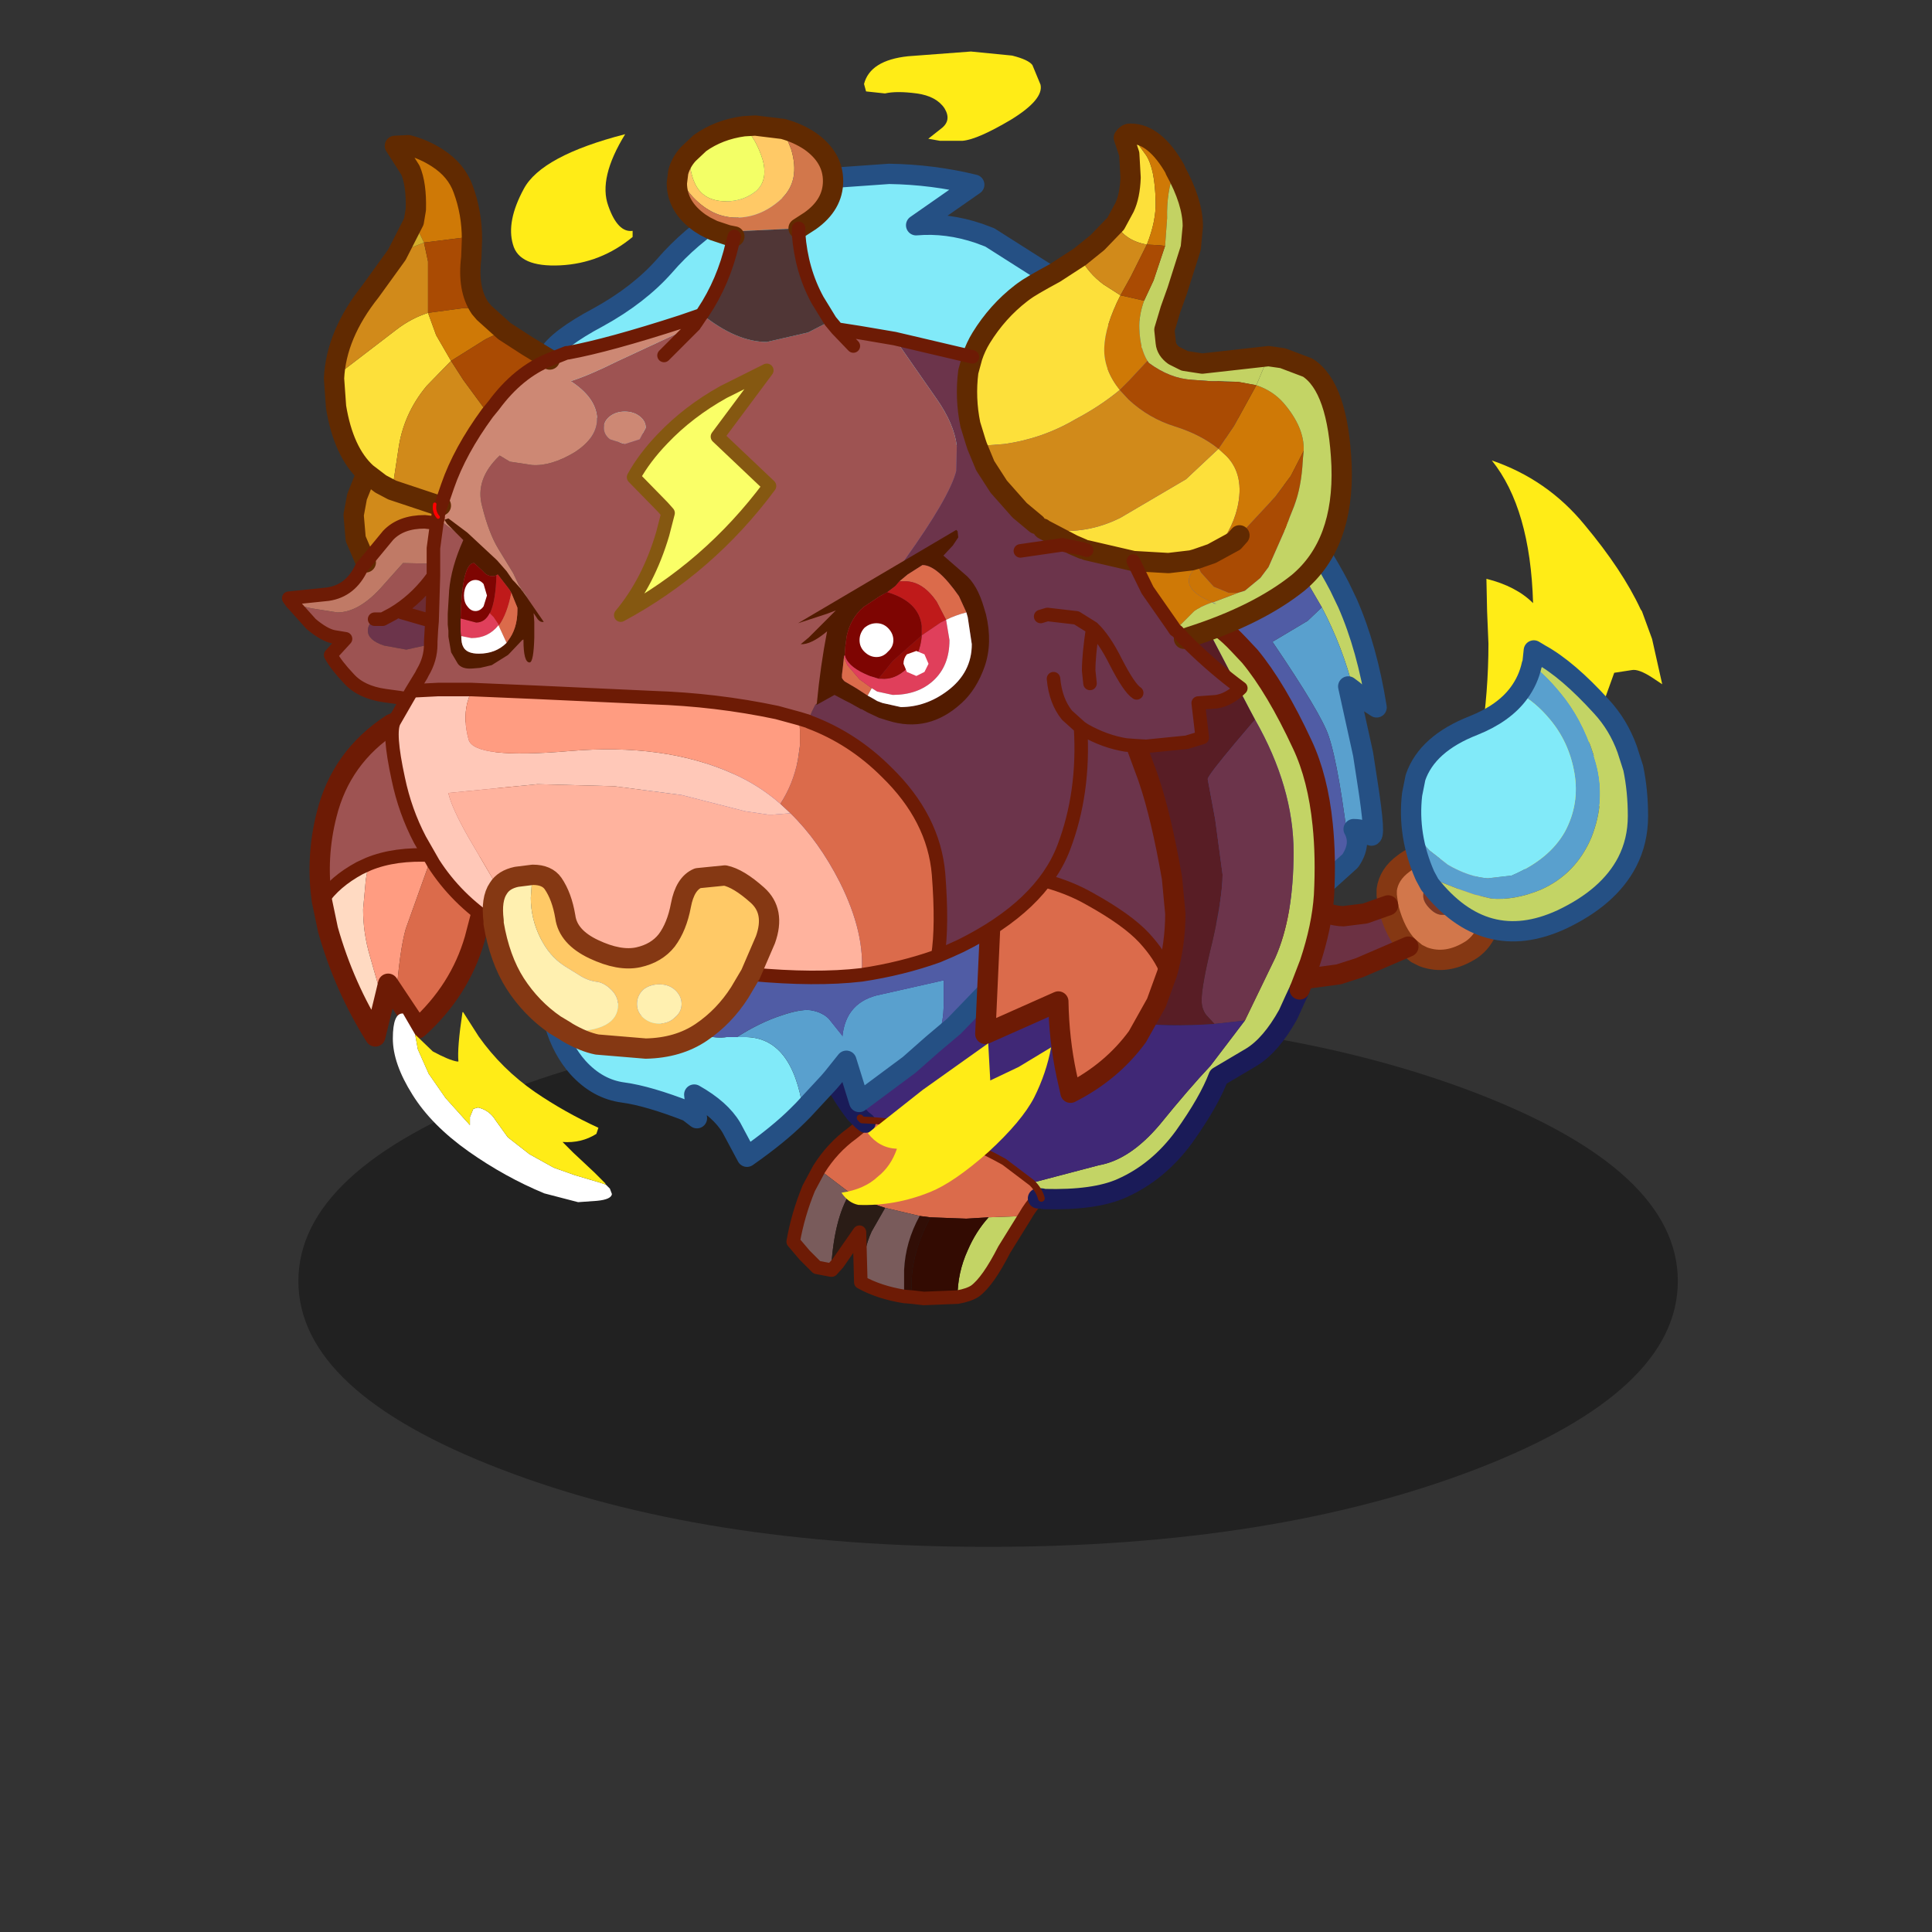 <svg xmlns:ffdec="https://www.free-decompiler.com/flash" xmlns:xlink="http://www.w3.org/1999/xlink" ffdec:objectType="frame" height="90" width="90" xmlns="http://www.w3.org/2000/svg"><rect width="100%" height="100%" fill="#333333" stroke="none"/><use ffdec:characterId="21" height="73.55" transform="translate(8.8 .7)" width="82.65" xlink:href="#a"/><defs><g id="a" transform="translate(-8.8 -.7)"><use ffdec:characterId="2" height="39.3" transform="translate(13.9 47.3) scale(.63)" width="102" xlink:href="#b"/><use ffdec:characterId="3" height="31" transform="translate(68.55 21.45) scale(.63)" width="14.1" xlink:href="#c"/><use ffdec:characterId="4" height="25.6" transform="translate(14.427 32.627) scale(.63)" width="15.25" xlink:href="#d"/><use ffdec:characterId="5" height="56.25" transform="translate(24.627 7.627) scale(.63)" width="63.45" xlink:href="#e"/><use ffdec:characterId="6" height="11.35" transform="translate(59.527 39.027) scale(.63)" width="16.5" xlink:href="#f"/><use ffdec:characterId="7" height="52.5" transform="translate(36.635 27.727) scale(.63)" width="40.55" xlink:href="#g"/><use ffdec:characterId="8" height="22.25" transform="translate(65.277 29.827) scale(.63)" width="18.25" xlink:href="#h"/><use ffdec:characterId="9" height="31.4" transform="translate(25.127 34.577) scale(.63)" width="38.25" xlink:href="#i"/><use ffdec:characterId="10" height="31.35" transform="translate(45.427 31.627) scale(.63)" width="15.55" xlink:href="#j"/><use ffdec:characterId="11" height="69.75" transform="translate(13.135 5.377) scale(.63)" width="79.1" xlink:href="#k"/><use ffdec:characterId="12" height="15.25" transform="translate(20.7 24.15) scale(.63)" width="40.3" xlink:href="#l"/><use ffdec:characterId="13" height="14.05" transform="translate(18.3 47.15) scale(.63)" width="16.2" xlink:href="#m"/><use ffdec:characterId="14" height="11.95" transform="translate(39.2 48.6) scale(.63)" width="15.5" xlink:href="#n"/><use ffdec:characterId="15" height="9.7" transform="translate(23.8 6.25) scale(.63)" width="9" xlink:href="#o"/><use ffdec:characterId="16" height="6.65" transform="translate(40.25 2.4) scale(.63)" width="13.05" xlink:href="#p"/></g><g id="d"><path d="M.15 14.05Q-.3 10.85.5 7.7 1.55 3.45 5.3 1l.6-.25 1.85-.6L9.3 0q2.35 0 3.35 1 1.1 1.15 1.1 4.1 0 3.1-.8 6.4l-4.65-.8q-2.75-.15-4.7.65l-.65.3q-1.85 1-2.8 2.4" fill="#9e5352" fill-rule="evenodd" transform="translate(.75 .75)"/><path d="m4.7 21.65-.6 2.45Q1.8 20.45.6 16.2l-.45-2.15q.95-1.4 2.8-2.4l.65-.3-.2 1.15-.2 2.2q0 1.75.5 3.45l1 3.5" fill="#ffdac2" fill-rule="evenodd" transform="translate(.75 .75)"/><path d="m5.65 21.1-.6-.9-.35 1.45-1-3.5q-.5-1.7-.5-3.45l.2-2.2.2-1.15q1.95-.8 4.7-.65l-1.95 5.45q-.45 1.6-.7 4.95" fill="#ff9c81" fill-rule="evenodd" transform="translate(.75 .75)"/><path d="m12.95 11.5-.45 1.75-.45 1.35-.6 2.3q-1.1 3.8-4.2 6.6l-1.6-2.4q.25-3.35.7-4.95L8.3 10.7l4.65.8" fill="#db6b4b" fill-rule="evenodd" transform="translate(.75 .75)"/><path d="M.9 14.8q-.45-3.2.35-6.35 1.05-4.25 4.8-6.7l.6-.25L8.5.9l1.55-.15q2.35 0 3.35 1 1.1 1.15 1.1 4.1 0 3.1-.8 6.4L13.25 14l-.45 1.35-.6 2.3q-1.1 3.8-4.2 6.6l-1.6-2.4-.6-.9-.35 1.45-.6 2.45q-2.3-3.65-3.5-7.9L.9 14.8" fill="none" stroke="#6d1b05" stroke-linecap="round" stroke-linejoin="round" stroke-width="1.5"/><path d="M.15 14.05q.95-1.4 2.8-2.4l.65-.3q1.95-.8 4.7-.65l4.65.8" fill="none" stroke="#6d1b05" stroke-linecap="round" stroke-linejoin="round" transform="translate(.75 .75)"/></g><g id="e"><path d="m53.85 22.75 1.5 1.65q2.5 3.5 3.85 6.1l.6 1.25q1.45 3.3 2.15 7.7l-1.15-.75-.55-.5q-.8-3.2-2.35-6.15l-.7-1.2q-1.9-3.25-3.35-8.1" fill="#c3d465" fill-rule="evenodd" transform="translate(.75 .75)"/><path d="m60.25 38.2-.4-.3 1.1 5 .3 1.95q.7 4.45.25 4.05-.45-.45-1.25-.45.6 1.1-.25 2.35-.8-6.9-1.6-9.25-.55-1.65-4.15-6.95l2.6-1.55 1.05-1q1.55 2.95 2.35 6.15" fill="#59a0ce" fill-rule="evenodd" transform="translate(.75 .75)"/><path d="M5.55 20.5 4.3 19.1 0 14.75l.7-1.35q.7-1.2 3.7-2.8 3-1.65 4.9-3.8 1.85-2.15 4.5-3.85Q16.45 1.2 20.25.4L25.9 0q3.25.05 6.3.8l-4.3 3q2.3-.2 4.65.6l.8.3 11.8 7.5.35.25-3.1 1.75-5.85 3.95q-3 1.95-5.1 1.95-2.3 0-5.45-1.35-3.1-1.4-7.55-1.4-6.45 0-10.5 1.75-1.4.6-2.4 1.4" fill="#81eaf9" fill-rule="evenodd" transform="translate(.75 .75)"/><path d="m45.5 12.45 3.5 2.7q.85.8 1.8 2.75l1.35 2.75q.5.95 1.55 1.95l.15.15q1.45 4.85 3.35 8.1l.7 1.2-1.05 1-2.6 1.55q3.6 5.3 4.15 6.95.8 2.35 1.6 9.25l-2.05 1.85q-3.05 2.1-6.25 2.1-3.85 0-5.1-.55l-6.45-4.45h-.1l1 2.3v1.3h-.9q-4.35-.75-9.75-6.6l-6.75-8.4-1.85-2.7q-.7-1.15-1.55-1.5l-2.95-1q-2.4-.8-3.55-1.55l-2.85-2.3-1.6-1.75q-1.3-4-3.75-7.05 1-.8 2.4-1.4 4.05-1.75 10.5-1.75 4.45 0 7.55 1.4 3.15 1.35 5.45 1.35 2.1 0 5.1-1.95l5.85-3.95 3.1-1.75" fill="#505ca5" fill-rule="evenodd" transform="translate(.75 .75)"/><path d="m6.3 21.25-1.25-1.4-4.3-4.35.7-1.35q.7-1.2 3.7-2.8 3-1.65 4.9-3.8 1.85-2.15 4.5-3.85Q17.2 1.95 21 1.15l5.65-.4q3.25.05 6.3.8l-4.3 3q2.3-.2 4.65.6l.8.3 11.8 7.5.35.25 3.5 2.7q.85.8 1.8 2.75l1.35 2.75q.5.95 1.55 1.95l.15.15 1.5 1.65q2.5 3.5 3.85 6.1l.6 1.25q1.45 3.3 2.15 7.7l-1.15-.75-.55-.5-.4-.3 1.1 5 .3 1.95q.7 4.45.25 4.05-.45-.45-1.25-.45.6 1.1-.25 2.35L58.7 53.4q-3.05 2.1-6.25 2.1-3.85 0-5.1-.55L40.9 50.5h-.1l1 2.3v1.3h-.9q-4.35-.75-9.75-6.6l-6.75-8.4-1.85-2.7q-.7-1.15-1.55-1.5l-2.95-1q-2.4-.8-3.55-1.55l-2.85-2.3-1.6-1.75q-1.3-4-3.75-7.05z" fill="none" stroke="#255084" stroke-linecap="round" stroke-linejoin="round" stroke-width="1.5"/></g><g id="f"><path d="m11.65 2.2.7.4.25.45.05.85q0 1.05-1.25 1.05-.45 0-.9-.45-.5-.5-.5-.95 0-.4.15-.7l.3-.35q.2-.1.35-.15l.85-.15" fill="#7e3723" fill-rule="evenodd" transform="translate(.75 .75)"/><path d="m11.65 2.2-.85.15q-.15.05-.35.15l-.3.35q-.15.3-.15.7 0 .45.5.95.45.45.9.45 1.25 0 1.25-1.05l-.05-.85-.25-.45-.7-.4M7.4 4.25l-.1-.75v-.4q.15-1.15 1.25-1.95.65-.5 1.7-.9l.2-.05.9-.2q2.7-.15 3.4 2.25l.2.8.05.7q.2 2.6-1.4 3.75-1.85 1.2-3.6.55l-.5-.25-.6-.5q-.95-.95-1.45-2.8l-.05-.25" fill="#d2774b" fill-rule="evenodd" transform="translate(.75 .75)"/><path d="M8.9 7.3 5.3 8.85l-1.55.5-3.75.5.2-2.4q.25-1.75.8-3.3 2.1.9 3.1.9l1.6-.2 1.7-.6.05.25q.5 1.85 1.45 2.8" fill="#6c3143" fill-rule="evenodd" transform="translate(.75 .75)"/><path d="m8.15 5-.1-.75v-.4Q8.2 2.7 9.3 1.9q.65-.5 1.7-.9l.2-.05.9-.2Q14.8.6 15.5 3l.2.8.05.7q.2 2.6-1.4 3.75-1.85 1.2-3.6.55l-.5-.25-.6-.5Q8.7 7.1 8.2 5.25L8.15 5" fill="none" stroke="#853813" stroke-linecap="round" stroke-linejoin="round" stroke-width="1.5"/><path d="M9.65 8.05 6.05 9.6l-1.55.5-3.75.5.2-2.4q.25-1.75.8-3.3 2.1.9 3.1.9l1.6-.2 1.7-.6" fill="none" stroke="#6d1b05" stroke-linecap="round" stroke-linejoin="round" stroke-width="1.5"/></g><g id="g"><path d="m34.15 8.45-.4-.75-3.5-6.7.2.05q1.1.35 2.5 1.85l.8.85q1.95 2.35 3.9 6.55 1.15 2.45 1.5 5.9.25 2.4.1 5.25-.15 2.3-1.05 5l-.75 1.95-.35.75-.5 1.1q-1.25 2.25-2.7 3.15l-2.45 1.45q-.7 1.85-2.55 4.45-1.9 2.6-4.6 3.8-2 .9-5.75.8l-.2-.05q-.15-.6-.7-1.15l4.95-1.3q2.3-.4 4.5-3 2.15-2.65 3.75-4.35l2.55-3.35 2.25-4.65Q37 23 37 18.25q0-4.8-2.85-9.8m-17 36.7-1.55 2.5Q14.4 50 13.45 50.7q-.45.3-1.3.45 0-1.8.75-3.45.6-1.4 1.55-2.45l2.7-.1" fill="#c3d465" fill-rule="evenodd" transform="translate(.5 .75)"/><path d="m31.15 30.95-.6-.65q-.35-.45-.35-1.1 0-1.1.8-4.35.75-3.3.75-4.95l-.55-4.1-.55-2.95q0-.25 2.1-2.75l1.4-1.65q2.85 5 2.85 9.8 0 4.75-1.35 7.8L33.4 30.7l-2.25.25" fill="#6c344b" fill-rule="evenodd" transform="translate(.5 .75)"/><path d="m2.4 20.15.25-.8q.8-2.65 2.15-5.2l.05-.1.7-1.2 1.15-1.9q2.15-3.3 4.8-6.2 1.45-1.6 3.15-2.65Q17.6.25 21.4.05q2.05-.1 3.95.05 2.6.15 4.9.9l3.5 6.7.4.75-1.4 1.65q-2.1 2.5-2.1 2.75l.55 2.95.55 4.1q0 1.65-.75 4.95-.8 3.25-.8 4.35 0 .65.35 1.1l.6.65q-6.7.5-13.2-1.55-7.55-2.3-16.35-6.3l.65-2.95h.15" fill="#581d25" fill-rule="evenodd" transform="translate(.5 .75)"/><path d="M1.6 23.1q8.8 4 16.35 6.3 6.5 2.05 13.2 1.55l2.25-.25-2.55 3.35q-1.6 1.7-3.75 4.35-2.2 2.6-4.5 3l-4.95 1.3-2.05-1.55q-2.5-1.4-5.05-2.2-2.55-.8-5.45-.9l-.15-.15-.35-.35q-1-1.3-1.65-2.6L1.85 32l-.7-3.35-.1-.7q0-1.95.55-4.85" fill="#402876" fill-rule="evenodd" transform="translate(.5 .75)"/><path d="M18.35 43.85h-.25q-.55.6-.95 1.3l-2.7.1-1.65.1-2.65-.1-.8-.1-2.55-.6q-1.45-.45-2.6-1.1L1.9 41.7q1-1.6 2.45-2.65l1-.8-.25-.2q2.9.1 5.45.9 2.55.8 5.05 2.2l2.05 1.55q.55.55.7 1.15" fill="#db6b4b" fill-rule="evenodd" transform="translate(.5 .75)"/><path d="m12.15 51.15-2.5.1-.85-.1q-.15-1.35.15-2.75.35-1.6 1.2-3.15l2.65.1 1.65-.1q-.95 1.05-1.55 2.45-.75 1.65-.75 3.45" fill="#330b02" fill-rule="evenodd" transform="translate(.5 .75)"/><path d="m8.8 51.15-.6-.05v-1.95q.1-2.1 1.15-4l.8.1q-.85 1.55-1.2 3.15-.3 1.4-.15 2.75" fill="#310e06" fill-rule="evenodd" transform="translate(.5 .75)"/><path d="M8.2 51.1q-1.85-.3-3.2-1.05.15-2.35.8-3.75l1-1.75 2.55.6q-1.05 1.9-1.15 4v1.95m-5.4-1.95-1.05-.2-.9-.9-.85-1q.35-2 1.15-3.95l.75-1.4 2.3 1.75Q3 45.4 2.8 49.15" fill="#795b5b" fill-rule="evenodd" transform="translate(.5 .75)"/><path d="m5 50.05-.1-3.7-1.6 2.3-.45.5H2.8q.2-3.75 1.4-5.7 1.15.65 2.6 1.1l-1 1.75q-.65 1.4-.8 3.75" fill="#2a1c16" fill-rule="evenodd" transform="translate(.5 .75)"/><path d="M18.1 43.85q-.55.6-.95 1.3l-1.55 2.5Q14.4 50 13.45 50.7q-.45.3-1.3.45l-2.5.1-.85-.1-.6-.05q-1.85-.3-3.2-1.05l-.1-3.7-1.6 2.3-.45.5H2.8l-1.05-.2-.9-.9-.85-1q.35-2 1.15-3.95l.75-1.4q1-1.6 2.45-2.65l1-.8" fill="none" stroke="#6d1b05" stroke-linecap="round" stroke-linejoin="round" transform="translate(.5 .75)"/><path d="M2.9 20.9h-.15l-.65 2.95q-.55 2.9-.55 4.85l.1.7.7 3.35 1.1 2.95Q4.1 37 5.1 38.3l.35.35m32.5-9.5-.35.75-.5 1.1q-1.25 2.25-2.7 3.15l-2.45 1.45q-.7 1.85-2.55 4.45-1.9 2.6-4.6 3.8-2 .9-5.75.8l-.2-.05h-.25M5.85 39l-.25-.2" fill="none" stroke="#1a1b58" stroke-linecap="round" stroke-linejoin="round" stroke-width="1.5"/><path d="m5.6 38.8-.15-.15m12.7 4.8q.55.55.7 1.15M5.6 38.8q2.9.1 5.45.9 2.55.8 5.05 2.2l2.05 1.55" fill="none" stroke="#6d1b05" stroke-linecap="round" stroke-linejoin="round" stroke-width=".5"/><path d="M30.75 1.75q-2.3-.75-4.9-.9Q23.95.7 21.9.8q-3.8.2-6.75 2.05Q13.45 3.9 12 5.5q-2.65 2.9-4.8 6.2l-1.15 1.9-.7 1.2-.05.1q-1.35 2.55-2.15 5.2l-.25.8M30.75 1.75l.2.05q1.1.35 2.5 1.85l.8.85q1.95 2.35 3.9 6.55 1.15 2.45 1.5 5.9.25 2.4.1 5.25-.15 2.3-1.05 5l-.75 1.95" fill="none" stroke="#6d1b05" stroke-linecap="round" stroke-linejoin="round" stroke-width="1.5"/></g><g id="h"><path d="M8.9 1.05q1.15.8 2.5 2.55 1.5 2 2.25 4.75t-.35 5.5q-1.15 2.7-3.75 3.85-1.95.8-3.65.65l-1.25-.3-1.15-.4-1.8-.7-.7-.3q-1.3-2.95-.95-6L.3 9.4v3.1q-.05 1.2 1.05 2.3l1.35 1.05q1.55.9 2.95 1l1.75-.2q2.8-1.2 3.95-3.25 1.1-2.05.7-4.35-.4-2.3-1.85-4-1-1.2-2.25-1.9.7-.95.95-2.1" fill="#59a0ce" fill-rule="evenodd" transform="translate(.75 .75)"/><path d="M7.95 3.15q1.25.7 2.25 1.9 1.45 1.7 1.85 4 .4 2.3-.7 4.35-1.15 2.05-3.95 3.25l-1.75.2q-1.4-.1-2.95-1L1.35 14.8Q.25 13.7.3 12.5V9.4q.85-2.5 4.3-3.85 2.25-.9 3.35-2.4" fill="#81eaf9" fill-rule="evenodd" transform="translate(.75 .75)"/><path d="m1 16.65.7.3 1.8.7 1.15.4 1.25.3q1.7.15 3.65-.65 2.6-1.15 3.75-3.85 1.1-2.75.35-5.5Q12.9 5.6 11.4 3.6q-1.35-1.75-2.5-2.55l.05-.1.1-.95.5.3q2 1.1 4.5 3.85 1.25 1.35 1.9 3.15l.45 1.4q.35 1.65.35 3.55 0 1.85-.8 3.4-1.35 2.6-4.85 4.25-5.65 2.6-9.75-2.6L1 16.65" fill="#c3d465" fill-rule="evenodd" transform="translate(.75 .75)"/><path d="m1.75 17.4.35.65q4.1 5.2 9.75 2.6 3.5-1.65 4.85-4.25.8-1.55.8-3.4 0-1.9-.35-3.55l-.45-1.4q-.65-1.8-1.9-3.15-2.5-2.75-4.5-3.85l-.5-.3-.1.95m-.05.1Q9.4 2.95 8.7 3.9 7.6 5.4 5.35 6.3q-3.45 1.35-4.3 3.85L.8 11.4q-.35 3.05.95 6" fill="none" stroke="#255084" stroke-linecap="round" stroke-linejoin="round" stroke-width="1.5"/></g><g id="i"><path d="m18.75 26.45-.4.4q-1.4 1.4-3.75 3.05l-1.15-2.15q-.8-1.35-2.75-2.45l.2 1.75-.65-.5q-2.95-1.15-4.8-1.4-1.9-.25-3.35-1.85Q.95 22 .4 20.15L.2 19.1l-.2-1v-.95h.05l1.3.3 2.25.6q1.4.35 1.85.7.55.5 3.4 1.5 2.95 1 4.25.8h1.35q3.5 0 4.3 5.4" fill="#81eaf9" fill-rule="evenodd" transform="translate(.75 .75)"/><path d="m28.3 21.6-1.7 1.5-3.7 2.75-.95-3.05-1 1.25-.3.35-1.9 2.05q-.8-5.4-4.3-5.4h-.6q1.75-1.1 3.3-1.6 1.6-.55 2.35-.35.7.15 1.15.6l1 1.25v.1q.25-2.65 2.85-3.15l4.65-1.05v1.3q.05 2.45-.85 3.45" fill="#59a0ce" fill-rule="evenodd" transform="translate(.75 .75)"/><path d="M0 17.15q.05-4.25.75-6.25.95-2.95 4.1-5.45l1.5-1.5 1.75-1.2 4.5-1.55Q15.15 0 22.5 0l2.2.05q6.9.4 9.75 3.3 1.1 1.15 1.7 2.8l.5 2.05.1 1.7v.35l-.45 1.05-1.35 2.6-2.3 3.5-2.75 2.85-1.6 1.35q.9-1 .85-3.45v-1.3L24.5 17.9q-2.6.5-2.85 3.15v-.1l-1-1.25q-.45-.45-1.15-.6-.75-.2-2.35.35-1.55.5-3.3 1.6h-.75q-1.3.2-4.25-.8-2.85-1-3.4-1.5-.45-.35-1.85-.7l-2.25-.6-1.3-.3H0" fill="#505ca5" fill-rule="evenodd" transform="translate(.75 .75)"/><path d="M.75 17.9q.05-4.25.75-6.25.95-2.95 4.1-5.45l1.5-1.5 1.75-1.2 4.5-1.55q2.55-1.2 9.9-1.2l2.2.05q6.9.4 9.75 3.3 1.1 1.15 1.7 2.8l.5 2.05.1 1.7V11l-.45 1.05-1.35 2.6-2.3 3.5L30.65 21l-1.6 1.35-1.7 1.5-3.7 2.75-.95-3.05-1 1.25-.3.35-1.9 2.05-.4.4q-1.4 1.4-3.75 3.05L14.2 28.5q-.8-1.35-2.75-2.45l.2 1.75-.65-.5q-2.95-1.15-4.8-1.4-1.9-.25-3.35-1.85-1.15-1.3-1.7-3.15L1 20.35l-.05-.5-.2-1v-.95m.4 3-.2-1.05" fill="none" stroke="#255084" stroke-linecap="round" stroke-linejoin="round" stroke-width="1.5"/></g><g id="j"><path d="m13.45 21-.8 2.2-1.4 2.5q-1.9 2.6-4.95 4.15L6 28.5q-.55-2.6-.6-5.4L0 25.5l.5-11.05.05-.95q4.35.4 7.15 2 2.8 1.55 4.05 2.9 1.2 1.3 1.7 2.6" fill="#db6b4b" fill-rule="evenodd" transform="translate(.75 .75)"/><path d="M13.45 21q-.5-1.3-1.7-2.6-1.25-1.35-4.05-2.9-2.8-1.6-7.15-2H.5L.3 7.9Q.05 3.6 2.35 1.95 4.65.25 6 0q3.6-.15 4.55 2.75l.45 1 1 2.7.1.3q.9 2.65 1.7 7.2l.25 2.65q0 2.25-.6 4.4" fill="#6c344b" fill-rule="evenodd" transform="translate(.75 .75)"/><path d="m1.3 14.25-.05.95-.5 11.05 5.4-2.4q.05 2.8.6 5.4l.3 1.35q3.05-1.55 4.95-4.15l1.4-2.5.8-2.2q.6-2.15.6-4.4l-.25-2.65q-.8-4.55-1.7-7.2l-.1-.3-1-2.7-.45-1Q10.35.6 6.75.75 5.4 1 3.1 2.7.8 4.35 1.05 8.65l.2 5.6v.95" fill="none" stroke="#6d1b05" stroke-linecap="round" stroke-linejoin="round" stroke-width="1.5"/><path d="M13.45 21q-.5-1.3-1.7-2.6-1.25-1.35-4.05-2.9-2.8-1.6-7.15-2" fill="none" stroke="#6d1b05" stroke-linecap="round" stroke-linejoin="round" transform="translate(.75 .75)"/></g><g id="k"><path d="m61.15 7.25.65-1.2q.4-.85.45-2.2l-.1-1.75-.4-1.2q.2-.3.45-.3h.05l1.15 1.6q.65 1 .7 3.4.05 1.45-.65 3.2-1.65-.3-2.3-1.55M5.75 25.7q-1.7-1.55-2.25-4.9l-.15-2.1.75-.65 3.85-2.95q1.1-.85 2.35-1.25l.6 1.65 1.1 1.9-1.8 1.85Q8.45 21.35 8.1 24l-.45 2.95-.85-.45-1.05-.8m44.8-8.6q.25-.75.65-1.4 1.2-1.95 2.95-3.3l.2-.15q.45-.35 2.3-1.35l1.85-1.2q.6 1.2 1.75 2.05l1.25.8q-1.15 2.25-1.2 3.9-.05 1.6 1.15 3.1-1.45 1.2-3.25 2.15-2.45 1.45-5.3 1.85l-2 .15-.1-.3-.4-1.3q-.4-1.95-.15-3.9l.3-1.1m18.2 6.8.6.55q1.35 1.4.8 3.8-.45 1.9-1.9 3.4l-1.15.4-.35.1-1.7.2-2.6-.15-3.45-.8-.3-.1-.7-.3-2.2-1.15v-.05l.5.1q2.7.35 5.2-.9l4.85-2.85 2.4-2.25" fill="#fde03a" fill-rule="evenodd" transform="translate(.5 .75)"/><path d="M62.25.6q1.8 0 3.3 2.65l-.05.05q-.6 1.6-.55 3.55L64.8 8.9l-.4-.05-.95-.05q.7-1.75.65-3.2-.05-2.4-.7-3.4L62.25.6m-53 6.5.15-.9q.05-1.85-.4-2.9L7.85 1.5l1-.05q1.15.3 2.15.95 1.4.9 1.9 2.3.65 1.75.65 3.7l-.75-.1-2.8.35-.75-1.55m4.9 6.4.3.35 1.5 1.35q-.7.25-1.4.6L12 17.4l-1.1-1.9-.6-1.65 2.6-.35h1.25m49.1-.55q-.4 1.1-.35 2.1.05 1.45.6 2.35l-1.35 1.45-.7.7q-1.2-1.5-1.15-3.1.05-1.65 1.2-3.9l1.75.4m5.5 10.95 1.15-1.7 1.65-3q1.2.4 2 1.3 1.55 1.8 1.5 3.5v.05l-.95 1.85-1.15 1.55-2.65 2.85-.4.45-1.65.9q1.45-1.5 1.9-3.4.55-2.4-.8-3.8l-.6-.55m-.45 11.35q-.95.35-1.35.65l-1.4 1.4-.2-.3-1.85-2.65-1.05-2.15 2.6.15 1.7-.2.35-.1.1.5q-1.7 1.55 1.1 2.7" fill="#cf7906" fill-rule="evenodd" transform="translate(.5 .75)"/><path d="M65.55 3.3q1.3 2.35 1.3 4.15l-.15 1.6-1 3.15-.5 1.4-.45 1.5.1.95q.05.55.6.95l.8.4 1.3.2 4.9-.55-.9 2.15-1.35-.25-1.5-.05h-.5l-1.4-.1q-1.65-.1-3.2-1.25l-.1-.15q-.55-.9-.6-2.35-.05-1 .35-2.1l.7-1.5.85-2.55.15-2.05q-.05-1.95.55-3.55h.05" fill="#c3d263" fill-rule="evenodd" transform="translate(.5 .75)"/><path d="m5.7 32.3-.75-1.75-.15-1.75.25-1.35.7-1.75 1.05.8.85.45L8.1 24q.35-2.65 2.1-4.75L12 17.4l.9 1.4 1.8 2.45q-2.05 2.8-2.95 5.4l-.5 1.45-.45-.1q-.1.55.25.95l-.1.45-.9-.1q-1.75 0-2.7 1l-1.65 2M3.35 18.7q.15-3.25 2.7-6.45L8 9.55l.5-.3 1.5-.6.3 1.4v3.8q-1.25.4-2.35 1.25L4.1 18.05l-.75.65m55.15-9 1.3-1.05 1.35-1.4q.65 1.25 2.3 1.55l-1.2 2.4-.75 1.35-1.25-.8Q59.1 10.9 58.5 9.7m2.95 9.85.65.7q1.5 1.4 3.45 2 1.9.6 3.2 1.65l-2.4 2.25L61.5 29q-2.5 1.25-5.2.9l-.5-.1h-.05l-.5-.35-1.2-1-1.55-1.75-1-1.55-.6-1.45 2-.15q2.85-.4 5.3-1.85 1.8-.95 3.25-2.15M10.8 28l-3.15-1.05L10.8 28" fill="#d18a1a" fill-rule="evenodd" transform="translate(.5 .75)"/><path d="m13.55 8.4-.05 1.35q-.3 2.35.65 3.75H12.9l-2.6.35v-3.8l-.3-1.4 2.8-.35.75.1m2.4 6.8 1.7 1.1 1.65 1q-2.35.95-4.15 3.4l-.45.55-1.8-2.45-.9-1.4 2.55-1.6q.7-.35 1.4-.6M64.8 8.9l-.85 2.55-.7 1.5-1.75-.4.75-1.35 1.2-2.4.95.05.4.05m-1.3 8.5.1.15q1.55 1.15 3.2 1.25l1.4.1h.5l.6.05h.9l1.35.25-1.65 3-1.15 1.7q-1.3-1.05-3.2-1.65-1.95-.6-3.45-2l-.65-.7.7-.7 1.35-1.45m11.55 6.65-.05.5-.05.7q-.15 1.85-.75 3.25l-.2.5-.25.7-1.3 2.95-.6.8-1.15.95-.5.15h-.7l-1.1-.45-.95-1.05-.25-.5.25-.2.8-.7 1.65-.9.4-.45 2.65-2.85 1.15-1.55.95-1.85" fill="#aa4b03" fill-rule="evenodd" transform="translate(.5 .75)"/><path d="m72.45 17.05 1.05.15 1.85.7q2.25 1.45 2.5 7.25.2 5.8-3.2 8.65-3 2.4-8 4l-.45.15-.5-.55-.15-.1 1.4-1.4q.4-.3 1.35-.65l.05.05.05.05h.2l-.25-.05v-.05l1.85-.7.5-.15 1.15-.95.6-.8 1.3-2.95.25-.7.2-.5q.6-1.4.75-3.25l.05-.7.05-.5V24q.05-1.7-1.5-3.5-.8-.9-2-1.3l.9-2.15" fill="#c3d465" fill-rule="evenodd" transform="translate(.5 .75)"/><path d="m66.2 37.95.45.45q1.85 1.8 3.75 3.2-.85.85-1.8 1l-1.35.1.3 2.55-1.15.35-3 .3-.85-.05-.65-.05q-1.55-.25-3.05-1.1l-.3-.2q.3 4.85-1.25 8.9-1.65 4.3-7.6 7.25-.85.4-1.7.75.35-2.2.05-6.05-.35-4.15-3.85-7.55-2.5-2.5-5.7-3.7l-.1-.1.3-.7.25-.5H39l6.55-10.7q3.3-4.6 3.8-6.55l.05-1.85q-.2-1.65-1.5-3.5l-3.1-4.45 5.75 1.35-.3 1.1q-.25 1.95.15 3.9l.4 1.3.1.3.6 1.45 1 1.55 1.55 1.75 1.2 1 .5.35.05.05L58 31l.7.3.3.1 3.45.8 1.05 2.15L65.35 37l.2.3.15.1.5.55m-6.95 3.3-.1-.95q0-1.15.3-3.15l-1.2-.75-2.15-.25-.5.15.5-.15 2.15.25 1.2.75q.85.8 1.7 2.5 1 1.95 1.55 2.3-.55-.35-1.55-2.3-.85-1.7-1.7-2.5-.3 2-.3 3.15l.1.95m-.7 3.25-1-.9q-.85-1.05-1-2.7.15 1.65 1 2.7l1 .9m.15-13.2-1.5-.3-3.1.45 3.1-.45 1.5.3m-48.1 5.35-.05.6-.05.9v.2l-1.8.4-1.65-.3q-1.2-.4-1.2-1.1 0-.5.5-.85h.6l.75-.4.4-.25.25.15 2.25.65" fill="#6c344b" fill-rule="evenodd" transform="translate(.5 .75)"/><path d="m30.5 14 .05-.05Q33.1 16 35.35 16l3.05-.7 1.65-.85.5.6 1.6.25.3.05 2.35.4 3.1 4.45q1.3 1.85 1.5 3.5l-.05 1.85q-.5 1.95-3.8 6.55L39 42.8h-.05l-.25.5-.3.7.1.1-.1-.05-.65-.2-1.65-.45q-4.5-.95-9.2-1.1l-8.7-.4-4.7-.2h-2.45l-1.95.1.7-1.15.1-.2q.6-1 .6-2.1l.05-.05-.05-.15.05-.9.05-.6.1-3.35v-2.05l.25-1.85.1-.45.35.4 1 .75 5.3 4.8-.4-.5-.3-.45-.4-.85-1.1-1.8q-.7-1.15-1.2-3.15-.55-2 1.3-3.75l.75.45 1.65.25q1.4.1 3.15-.95 1.7-1.1 1.65-2.55-.1-1.5-1.95-2.7 1.4-.45 3.4-1.45l5.7-2.65-2.2 2.2 2.2-2.2.05-.05.1-.15.4-.6m10.05 1.05 1.2 1.25-1.2-1.25m-15.7 6.1q-.65 0-1.1.35-.45.35-.45.85t.45.85l1.1.35 1.1-.35.45-.85q0-.5-.45-.85t-1.1-.35M31.7 23l3.65-4.9-3.2 1.6q-2.6 1.45-4.5 3.45-1.35 1.4-2.15 2.85l2.15 2.2.4.45-.4 1.55q-1.05 3.55-3.1 6 6.5-3.5 11-9.55L31.7 23" fill="#9e5352" fill-rule="evenodd" transform="translate(.5 .75)"/><path d="m70.2 34.55-1.85.7h-.05q-2.8-1.15-1.1-2.7l.25.5.95 1.05 1.1.45h.7" fill="#cb7506" fill-rule="evenodd" transform="translate(.5 .75)"/><path d="m34.15 62.75-.8 1.35q-1.15 1.8-2.85 2.95-1.7 1.15-4.1 1.2l-3.6-.3q-1-.2-2.2-.9V67q3.75 0 3.75-2 0-.6-.5-1.1-.55-.55-1.15-.6-.65-.1-1.25-.5l-1.05-.65q-1.15-.75-1.8-2.1-.7-1.4-.7-2.95l.1-1.45.05-.25q1.05 0 1.5.65.65.95.9 2.45.2 1.5 2.1 2.4 1.9.9 3.3.6 1.35-.3 2.1-1.25.75-1 1.05-2.6.3-1.6 1.25-2l2-.2q1 .2 2.4 1.45 1.35 1.2.6 3.3l-1.1 2.55M28.8 3.45q.2-.75.75-1.35.15 1.45.45 2.1.6 1.4 2.35 1.4 1.25 0 2.2-.75.9-.8.5-2.3-.45-1.5-1.4-2.5L34.5 0l2.05.25.6 1.5q.7 2.3-.7 3.65-1.4 1.3-3.1 1.4-1.8.1-3.25-1.3-.85-.8-1.3-2.05m.25 61.5q0-.6-.5-1.05-.45-.4-1.15-.4t-1.2.4q-.45.45-.45 1.05 0 .6.45 1 .5.45 1.2.45t1.15-.45q.5-.4.5-1" fill="#ffc966" fill-rule="evenodd" transform="translate(.5 .75)"/><path d="m31.4 7.75-.6-.3-.4-.25Q28.7 6 28.7 4.25l.1-.8q.45 1.25 1.3 2.05 1.45 1.4 3.25 1.3 1.7-.1 3.1-1.4 1.4-1.35.7-3.65l-.6-1.5q1.1.3 2 .9 1.7 1.2 1.7 2.95 0 1.75-1.7 2.95l-.85.55-5.25.25-1.05-.1" fill="#d2774b" fill-rule="evenodd" transform="translate(.5 .75)"/><path d="m29.55 2.1.85-.8q1.4-1 3.25-1.25.95 1 1.4 2.5.4 1.5-.5 2.3-.95.75-2.2.75-1.75 0-2.35-1.4-.3-.65-.45-2.1" fill="#f3ff66" fill-rule="evenodd" transform="translate(.5 .75)"/><path d="m30.55 13.95.1-.15q1.5-2.25 2.15-5.05l.15-.55-.5-.1-1.05-.35 1.05.1 5.25-.25V8q.2 2.7 1.4 4.9l.95 1.55-1.65.85-3.05.7q-2.25 0-4.8-2.05" fill="#503636" fill-rule="evenodd" transform="translate(.5 .75)"/><path d="m19.3 17.3 1.25-.5h.1q3-.55 8.4-2.3l1.45-.5-.4.6-.1.15-.05.05-5.7 2.65q-2 1-3.4 1.45 1.85 1.2 1.95 2.7.05 1.45-1.65 2.55-1.75 1.05-3.15.95l-1.65-.25-.75-.45q-1.85 1.75-1.3 3.75.5 2 1.2 3.15l1.1 1.8.4.85.3.45.4.5-5.3-4.8-1-.75-.35-.4v-.15l.2-.7.5-1.45q.9-2.6 2.95-5.4l.45-.55q1.8-2.45 4.15-3.4m5.55 3.85q.65 0 1.1.35.45.35.45.85l-.45.85-1.1.35-1.1-.35q-.45-.35-.45-.85t.45-.85q.45-.35 1.1-.35" fill="#cd8874" fill-rule="evenodd" transform="translate(.5 .75)"/><path d="m31.7 23 3.85 3.65q-4.5 6.05-11 9.55 2.05-2.45 3.1-6l.4-1.55-.4-.45L25.5 26q.8-1.45 2.15-2.85 1.9-2 4.5-3.45l3.2-1.6L31.7 23" fill="#faff67" fill-rule="evenodd" transform="translate(.5 .75)"/><path d="M8 9.55 9.25 7.1 10 8.65l-1.5.6-.5.3" fill="#d3ae2b" fill-rule="evenodd" transform="translate(.5 .75)"/><path d="m10.7 33.3-.1 3.35L8.35 36l-.25-.15q1.5-1 2.6-2.55" fill="#6c2c34" fill-rule="evenodd" transform="translate(.5 .75)"/><path d="m8.75 42.4-.55-.1-1.1-.15q-1.75-.25-2.65-1.25-.95-1-1.35-1.75l1.1-1.2-.9-.15q-.7-.15-1.65-.95L.35 35.4l1.35.3 1.9.3q1.55 0 3.2-1.8l1.65-1.85 2.25.05v.9q-1.1 1.55-2.6 2.55l-.4.25-1.35.4q-.5.35-.5.85 0 .7 1.2 1.1l1.65.3 1.8-.4q0 1.1-.6 2.1l-.1.2-.7 1.15-.35.6" fill="#9d5352" fill-rule="evenodd" transform="translate(.5 .75)"/><path d="m.35 35.4-.05-.05-.05-.05-.25-.35 2.9-.3q1.7-.25 2.5-2l.3-.35 1.65-2q.95-1 2.7-1l.9.1-.25 1.85v1.15l-2.25-.05L6.8 34.2Q5.15 36 3.6 36l-1.9-.3-1.35-.3" fill="#c07a66" fill-rule="evenodd" transform="translate(.5 .75)"/><path d="M15.15 59q-2.75-1.8-4.45-4.45l-1-1.75q-1.1-2.1-1.6-4.5-.75-3.45-.3-4.25l.95-1.65.35-.6 1.95-.1h2.45l-.3 1q-.3 1.25.1 2.7.4 1.45 7.45.85 7-.6 12.05 1.65 1.95.85 3.55 2.25l.75.7-1.3.1h-.35l-1.7-.25-4.7-1.2-5-.65-5.65-.15-6.6.65q.25 1.1 1.5 3.3l2.2 3.75q-.55.8-.35 2.4v.2" fill="#ffc8b8" fill-rule="evenodd" transform="translate(.5 .75)"/><path d="m13.5 41.7 4.7.2 8.7.4q4.7.15 9.2 1.1l1.65.45.05.9v1.1l-.15 1.05q-.35 1.8-1.3 3.25-1.6-1.4-3.55-2.25-5.05-2.25-12.05-1.65-7.05.6-7.45-.85-.4-1.45-.1-2.7l.3-1" fill="#ff9c81" fill-rule="evenodd" transform="translate(.5 .75)"/><path d="M42.35 62.8q-3.4.4-8.2-.05l1.1-2.55q.75-2.1-.6-3.3-1.4-1.25-2.4-1.45l-2 .2q-.95.4-1.25 2-.3 1.6-1.05 2.6-.75.95-2.1 1.25-1.4.3-3.3-.6-1.9-.9-2.1-2.4-.25-1.5-.9-2.45-.45-.65-1.5-.65l-1.2.15q-.95.2-1.35.85l-2.2-3.75q-1.25-2.2-1.5-3.3l6.6-.65 5.65.15 5 .65 4.7 1.2 1.7.25h.35l1.3-.1q2.1 2.05 3.65 5.1 1.9 3.8 1.6 6.85" fill="#ffb39e" fill-rule="evenodd" transform="translate(.5 .75)"/><path d="M48 61.4q-2.65.95-5.65 1.4.3-3.05-1.6-6.85-1.55-3.05-3.65-5.1l-.75-.7q.95-1.45 1.3-3.25l.15-1.05v-1.1l-.05-.9.65.2.1.05q3.2 1.2 5.7 3.7 3.5 3.4 3.85 7.55.3 3.85-.05 6.05" fill="#db6b4b" fill-rule="evenodd" transform="translate(.5 .75)"/><path d="m20.45 66.95-.75-.45q-1.75-1.2-2.95-3.05-1.15-1.8-1.6-4.45v-.2q-.2-1.6.35-2.4.4-.65 1.35-.85l1.2-.15-.05.25-.1 1.45q0 1.55.7 2.95.65 1.35 1.8 2.1l1.05.65q.6.4 1.25.5.6.05 1.15.6.5.5.5 1.1 0 2-3.75 2l-.15-.05m8.6-2q0 .6-.5 1-.45.45-1.15.45t-1.2-.45q-.45-.4-.45-1t.45-1.05q.5-.4 1.2-.4t1.15.4q.5.45.5 1.05" fill="#fff0b0" fill-rule="evenodd" transform="translate(.5 .75)"/><path d="m61.65 8 .65-1.2q.4-.85.45-2.2l-.1-1.75-.4-1.2q.2-.3.45-.3h.05q1.8 0 3.3 2.65v.05q1.3 2.35 1.3 4.15l-.15 1.6-1 3.15-.5 1.4-.45 1.5.1.95q.05.55.6.95l.8.4 1.3.2 4.9-.55 1.05.15 1.85.7q2.25 1.45 2.5 7.25.2 5.8-3.2 8.65-3 2.4-8 4l-.45.15M6.2 33.05l-.75-1.75-.15-1.75.25-1.35.7-1.75Q4.55 24.9 4 21.55l-.15-2.1Q4 16.2 6.55 13l1.95-2.7 1.25-2.45.15-.9q.05-1.85-.4-2.9l-1.15-1.8 1-.05q1.15.3 2.15.95 1.4.9 1.9 2.3.65 1.75.65 3.7L14 10.5q-.3 2.35.65 3.75l.3.35 1.5 1.35 1.7 1.1 1.65 1m13.65-9.1-.5-.1-1.05-.35-.6-.3-.4-.25Q29.2 6.75 29.2 5l.1-.8q.2-.75.75-1.35l.85-.8q1.4-1 3.25-1.25L35 .75l2.05.25q1.1.3 2 .9 1.7 1.2 1.7 2.95 0 1.75-1.7 2.95l-.85.55m12.85 9.5q.25-.75.65-1.4 1.2-1.95 2.95-3.3l.2-.15q.45-.35 2.3-1.35l1.85-1.2 1.3-1.05L61.65 8M56.3 30.6l2.2 1.15.7.3m.3.1 3.45.8 2.6.15 1.7-.2.35-.1 1.15-.4 1.65-.9.4-.45m-19.75-13.2-.3 1.1q-.25 1.95.15 3.9l.4 1.3.1.3.6 1.45 1 1.55 1.55 1.75 1.2 1m.55.4-.05-.05M8.15 27.7l3.15 1.05.45.1m-5.5-2.4 1.05.8.85.45" fill="none" stroke="#612a01" stroke-linecap="round" stroke-linejoin="round" stroke-width="1.5"/><path d="m66.2 37.95.45.45q1.85 1.8 3.75 3.2-.85.85-1.8 1l-1.35.1.3 2.55-1.15.35-3 .3-.85-.05-.65-.05q-1.55-.25-3.05-1.1l-.3-.2q.3 4.85-1.25 8.9-1.65 4.3-7.6 7.25-.85.4-1.7.75-2.65.95-5.65 1.4-3.4.4-8.2-.05m-19-3.75q-2.75-1.8-4.45-4.45l-1-1.75q-1.1-2.1-1.6-4.5-.75-3.45-.3-4.25l.95-1.65-.55-.1-1.1-.15q-1.75-.25-2.65-1.25-.95-1-1.35-1.75l1.1-1.2-.9-.15q-.7-.15-1.65-.95L.35 35.4l-.05-.05-.05-.05-.25-.35 2.9-.3q1.7-.25 2.5-2l.3-.35 1.65-2q.95-1 2.7-1l.9.1-.25 1.85v2.05l-.1 3.35-.05.6-.05.9v.2q0 1.1-.6 2.1l-.1.2-.7 1.15 1.95-.1h2.45l4.7.2 8.7.4q4.7.15 9.2 1.1l1.65.45.65.2.1.05q3.2 1.2 5.7 3.7 3.5 3.4 3.85 7.55.3 3.85-.05 6.05M19.3 17.3l1.25-.5h.1q3-.55 8.4-2.3l1.45-.5.05-.05.1-.15q1.5-2.25 2.15-5.05l.15-.55m4.75-.6V8q.2 2.7 1.4 4.9l.95 1.55.5.6 1.6.25.3.05 2.35.4 5.75 1.35m15 20.2.15.1.5.55m-7.5-6.65.3.1M41.75 16.3l-1.2-1.25M55.6 36.3l.5-.15 2.15.25 1.2.75q.85.8 1.7 2.5 1 1.95 1.55 2.3m-8.6-10.5 3.1-.45 1.5.3m-2.15 9.6q.15 1.65 1 2.7l1 .9m.9-7.35q-.3 2-.3 3.15l.1.95m3.2-9.05 1.05 2.15L65.35 37l.2.3m-35.6-22.5-2.2 2.2M30 14.75l-.05.05m-18.9 14.15-.1.45M30.1 14.6l.4-.6m-15.8 7.25.45-.55q1.8-2.45 4.15-3.4m-8.05 10.8.5-1.45q.9-2.6 2.95-5.4m-3.65 7.7v-.15l.2-.7m-.65 8.55L8.35 36l-.25-.15-.4.25-.75.4h-.6m2.75 5.3-.35.6m1.95-9.1q-1.1 1.55-2.6 2.55" fill="none" stroke="#6d1b05" stroke-linecap="round" stroke-linejoin="round" transform="translate(.5 .75)"/><path d="m31.7 23 3.85 3.65q-4.5 6.05-11 9.55 2.05-2.45 3.1-6l.4-1.55-.4-.45L25.5 26q.8-1.45 2.15-2.85 1.9-2 4.5-3.45l3.2-1.6L31.7 23" fill="none" stroke="#855811" stroke-linecap="round" stroke-linejoin="round" transform="translate(.5 .75)"/><path d="M11.3 28.75q-.1.55.25.95" fill="none" stroke="red" stroke-linecap="round" stroke-linejoin="round" stroke-width=".25"/><path d="m34.65 63.5-.8 1.35Q32.7 66.65 31 67.8q-1.7 1.15-4.1 1.2l-3.6-.3q-1-.2-2.2-.9l-.15-.1-.75-.45q-1.75-1.2-2.95-3.05-1.15-1.8-1.6-4.45v-.2q-.2-1.6.35-2.4.4-.65 1.35-.85l1.2-.15q1.05 0 1.5.65.65.95.9 2.45.2 1.5 2.1 2.4 1.9.9 3.3.6 1.35-.3 2.1-1.25.75-1 1.05-2.6.3-1.6 1.25-2l2-.2q1 .2 2.4 1.45 1.35 1.2.6 3.3l-1.1 2.55z" fill="none" stroke="#853813" stroke-linecap="round" stroke-linejoin="round" stroke-width="1.5"/></g><g id="l" fill-rule="evenodd"><path d="m37.6 2-.7.75 1.55 1.35q.95.75 1.45 2.5l.15.5q.5 2.1-.1 3.85-.6 1.7-1.7 2.7-2.45 2.25-5.45 1.3l-.65-.2-.85-.4-.45-.25h-.05l-.8-.45-.4-.2-.75-.4-1.35.75.05-.15v-.05q.25-2.65.75-5.25-1.2 1-1.95.95l.6-.5 2-2-.65.25-2.15.7 11.7-6.9.1.1.05.45-.4.6m1 4.95-.55-1.2q-1.6-2.3-2.7-2.3l-1.1.7-.6.5-.3.35-.6.45-.1.05-.45.25-1.2.8q-.95.8-1.25 2.15l-.1.75-.05.65-.05.15-.1.9-.05.4v.25l.1.15.1.1.85.5.85.55.45.25.25.15.4.15 1.35.3q1.85 0 3.45-1.2Q39 11.4 39 9.3l-.3-2-.1-.35" fill="#521b00"/><path d="M32.75 5.45q2.35.7 2.55 2.5v.7l-2.15 1.9-.4.5-.65.8-.65-.2q-1.5-.6-1.8-1.4l-.05-.15.05-.65.1-.75q.3-1.35 1.25-2.15l1.2-.8.45-.25.1-.05" fill="#7e0502"/><path d="m37.1 7.5-.7-1.35q-1-1.45-2.25-1.5h-.5l.6-.5 1.1-.7q1.1 0 2.7 2.3l.55 1.2q-.8.2-1.5.55m-5.5 5.05-.3.55-.85-.55-.85-.5-.1-.1-.1-.15v-.25l.05-.4.1-.9.25.6.9 1.05.9.65" fill="#db6b4b"/><path d="M33.65 4.65h.5q1.25.05 2.25 1.5l.7 1.35-.4.2-1.4.95v-.7q-.2-1.8-2.55-2.5l.6-.45.3-.35" fill="#bf1a1a"/><path d="m35.3 8.65 1.4-.95.4-.2.25 1.5q0 1.9-1.2 3-1.15 1.05-3 1.05L32 12.8l-.4-.25-.9-.65-.9-1.05-.25-.6.05-.15.05.15q.3.8 1.8 1.4l.65.2h.2q1 .1 1.9-.75 1-.95 1.1-2.45" fill="#e03f5b"/><path d="M37.1 7.5q.7-.35 1.5-.55l.1.35.3 2q0 2.1-1.8 3.45-1.6 1.2-3.45 1.2l-1.35-.3-.4-.15-.25-.15-.45-.25.3-.55.4.25 1.15.25q1.85 0 3-1.05 1.2-1.1 1.2-3l-.25-1.5" fill="#fff"/><path d="M35.3 8.65q-.1 1.5-1.1 2.45-.9.85-1.9.75h-.2l.65-.8.4-.5 2.15-1.9" fill="#930c06"/><path d="M31.95 7.75q.5 0 .85.35.4.4.4.9t-.4.85q-.35.4-.85.4t-.9-.4Q30.7 9.5 30.7 9t.35-.9q.4-.35.9-.35m2.95 3.9-.7-.3-.25-.6q0-.4.25-.7l.7-.25.6.25.3.7-.3.6-.6.3" fill="#fff"/><path d="M0 .1.3 0l1.4 1.05L3.9 3.1l.7.8.45.65.15.15.45.5.1.15.05.05 1.55 2.25q-.25.05-.45-.2L6.6 7l.05.65V8.8q-.05 1.85-.35 1.85-.45 0-.45-1.65v-.05l-.1.05-.9.95-.1.1-.05.05-1.2.75-.85.2-.6.05q-.75.05-1.05-.35L.5 9.9.3 8.75V8.3l-.05-.45v-.8l.1-1.65v-.05Q.5 3.6 1.4 1.6l-.5-.5L.2.4 0 .1m1.2 7.3v.85l.05.45q0 .55.15.8.25.5 1.15.5 1.25 0 2.05-.8l.1-.15q.7-.9.7-2.25v-.2l-.45-1.1-.15-.25-.85-1.1-.1.05-.1.05q-.55.1-.9-.35l-.65-.6q-.9 0-1 4.1" fill="#521b00"/><path d="m1.25 8.7-.05-.45V7.4l1.15.3q.65 0 1-.7l.3.3.1.15.3.45H4q-.75.95-2 .95l-.75-.15" fill="#e03f5b"/><path d="m3.85 4.2.1-.05.85 1.1.15.25q-.3 1.55-.9 2.4l-.3-.45-.1-.15-.3-.3.05-.05q.4-.9.45-2.75" fill="#bf1a1a"/><path d="M1.2 7.4q.1-4.1 1-4.1l.65.6q.35.45.9.35l.1-.05Q3.8 6.05 3.4 6.95L3.35 7q-.35.7-1 .7L1.2 7.4" fill="#7e0502"/><path d="m4.95 5.5.45 1.1v.2q0 1.35-.7 2.25l-.1.15L4 7.9h.05q.6-.85.9-2.4" fill="#db6b4b"/><path d="M4.6 9.2q-.8.8-2.05.8-.9 0-1.15-.5-.15-.25-.15-.8l.75.15q1.25 0 2-.95l.6 1.3M3.15 5.7l-.25.8q-.25.35-.6.35t-.6-.35q-.25-.3-.25-.8t.25-.85q.25-.3.6-.3t.6.3l.25.85" fill="#fff"/></g><g id="m" fill-rule="evenodd"><path d="m15.75 12.75.3.3.15.4q-.05.4-1.1.5l-1.4.1-2.5-.65q-2.9-1.2-5.6-3.1-2.75-1.95-4.15-4.2Q0 3.8 0 1.95 0 .05.75.1l.9 1.55.2 1.1.8 1.8 1.25 1.8 1.8 2v-.6l.25-.6.35-.1q.85.2 1.3.95l.9 1.25 1.6 1.25 1.8 1 1.55.55 1.85.55.45.15" fill="#fff"/><path d="m1.65 1.65 1.3 1.25q1.2.65 1.8.75h.1q-.1-1 .3-3.65h.05l1.15 1.8q1.7 2.4 4.15 4.1 2.2 1.5 4.7 2.65l-.15.45q-1.1.7-2.5.6l.45.45.35.35 1.55 1.45.8.8.05.1-.45-.15-1.85-.55-1.55-.55-1.8-1-1.6-1.25L7.6 8q-.45-.75-1.3-.95l-.35.1-.25.6v.6l-1.8-2-1.25-1.8-.8-1.8-.2-1.1" fill="#ffec17"/></g><path d="M51 0q21.15 0 36.1 5.75Q102 11.5 102 19.65t-14.9 13.9Q72.15 39.3 51 39.3q-21.15 0-36.05-5.75Q0 27.8 0 19.65t14.95-13.9Q29.85 0 51 0" fill-opacity=".349" fill-rule="evenodd" id="q"/><path d="m12.6 11.15.75 2.05.75 3.35-.75-.5q-1-.65-1.5-.55l-1.3.2-2.05 5.7 2.9 2.3Q4.5 30.25 3.95 31v-7.05l-.85-.25L0 24.75l.45-2.45.25-1.65q.55-3.55.55-7.1l-.1-2.4-.05-2.4q2.2.55 3.45 1.8-.2-7-3.05-10.55 4.1 1.4 6.85 4.75Q11.15 8.1 12.5 11l.1.15" fill="#ffec17" fill-rule="evenodd" id="c"/><path d="M6 3.45 10.85 0 11 2.75l2.1-1L15.5.3q-.35 1.9-1.25 3.7-.9 1.75-3.4 4.05Q8.3 10.3 6.55 11q-2.6 1.05-5.3.95-.75-.15-1.25-.9 1.7-.25 2.7-1.2.95-.75 1.4-2.05-1.3-.05-2.15-1.15L6 3.45" fill="#ffec17" fill-rule="evenodd" id="n"/><path d="M3.65 9.7Q.6 9.85.15 8.15q-.5-1.7.8-4.1Q2.25 1.6 8.45 0q-2 3.25-1.25 5.3.7 2 1.8 1.85v.45Q6.65 9.55 3.65 9.7" fill="#ffec17" fill-rule="evenodd" id="o"/><path d="M10.85 5.05Q8.4 6.5 7.3 6.6H5.6l-.85-.15.95-.75q.8-.6.25-1.5-.6-.9-2.05-1.1-1.5-.2-2.35 0l-1.4-.15L0 2.4Q.45.65 3.25.35L7.9 0l3.05.3q1.2.3 1.5.7l.6 1.45q.25 1.1-2.2 2.6" fill="#ffec17" fill-rule="evenodd" id="p"/><use ffdec:characterId="1" height="39.3" width="102" xlink:href="#q" id="b"/></defs></svg>
